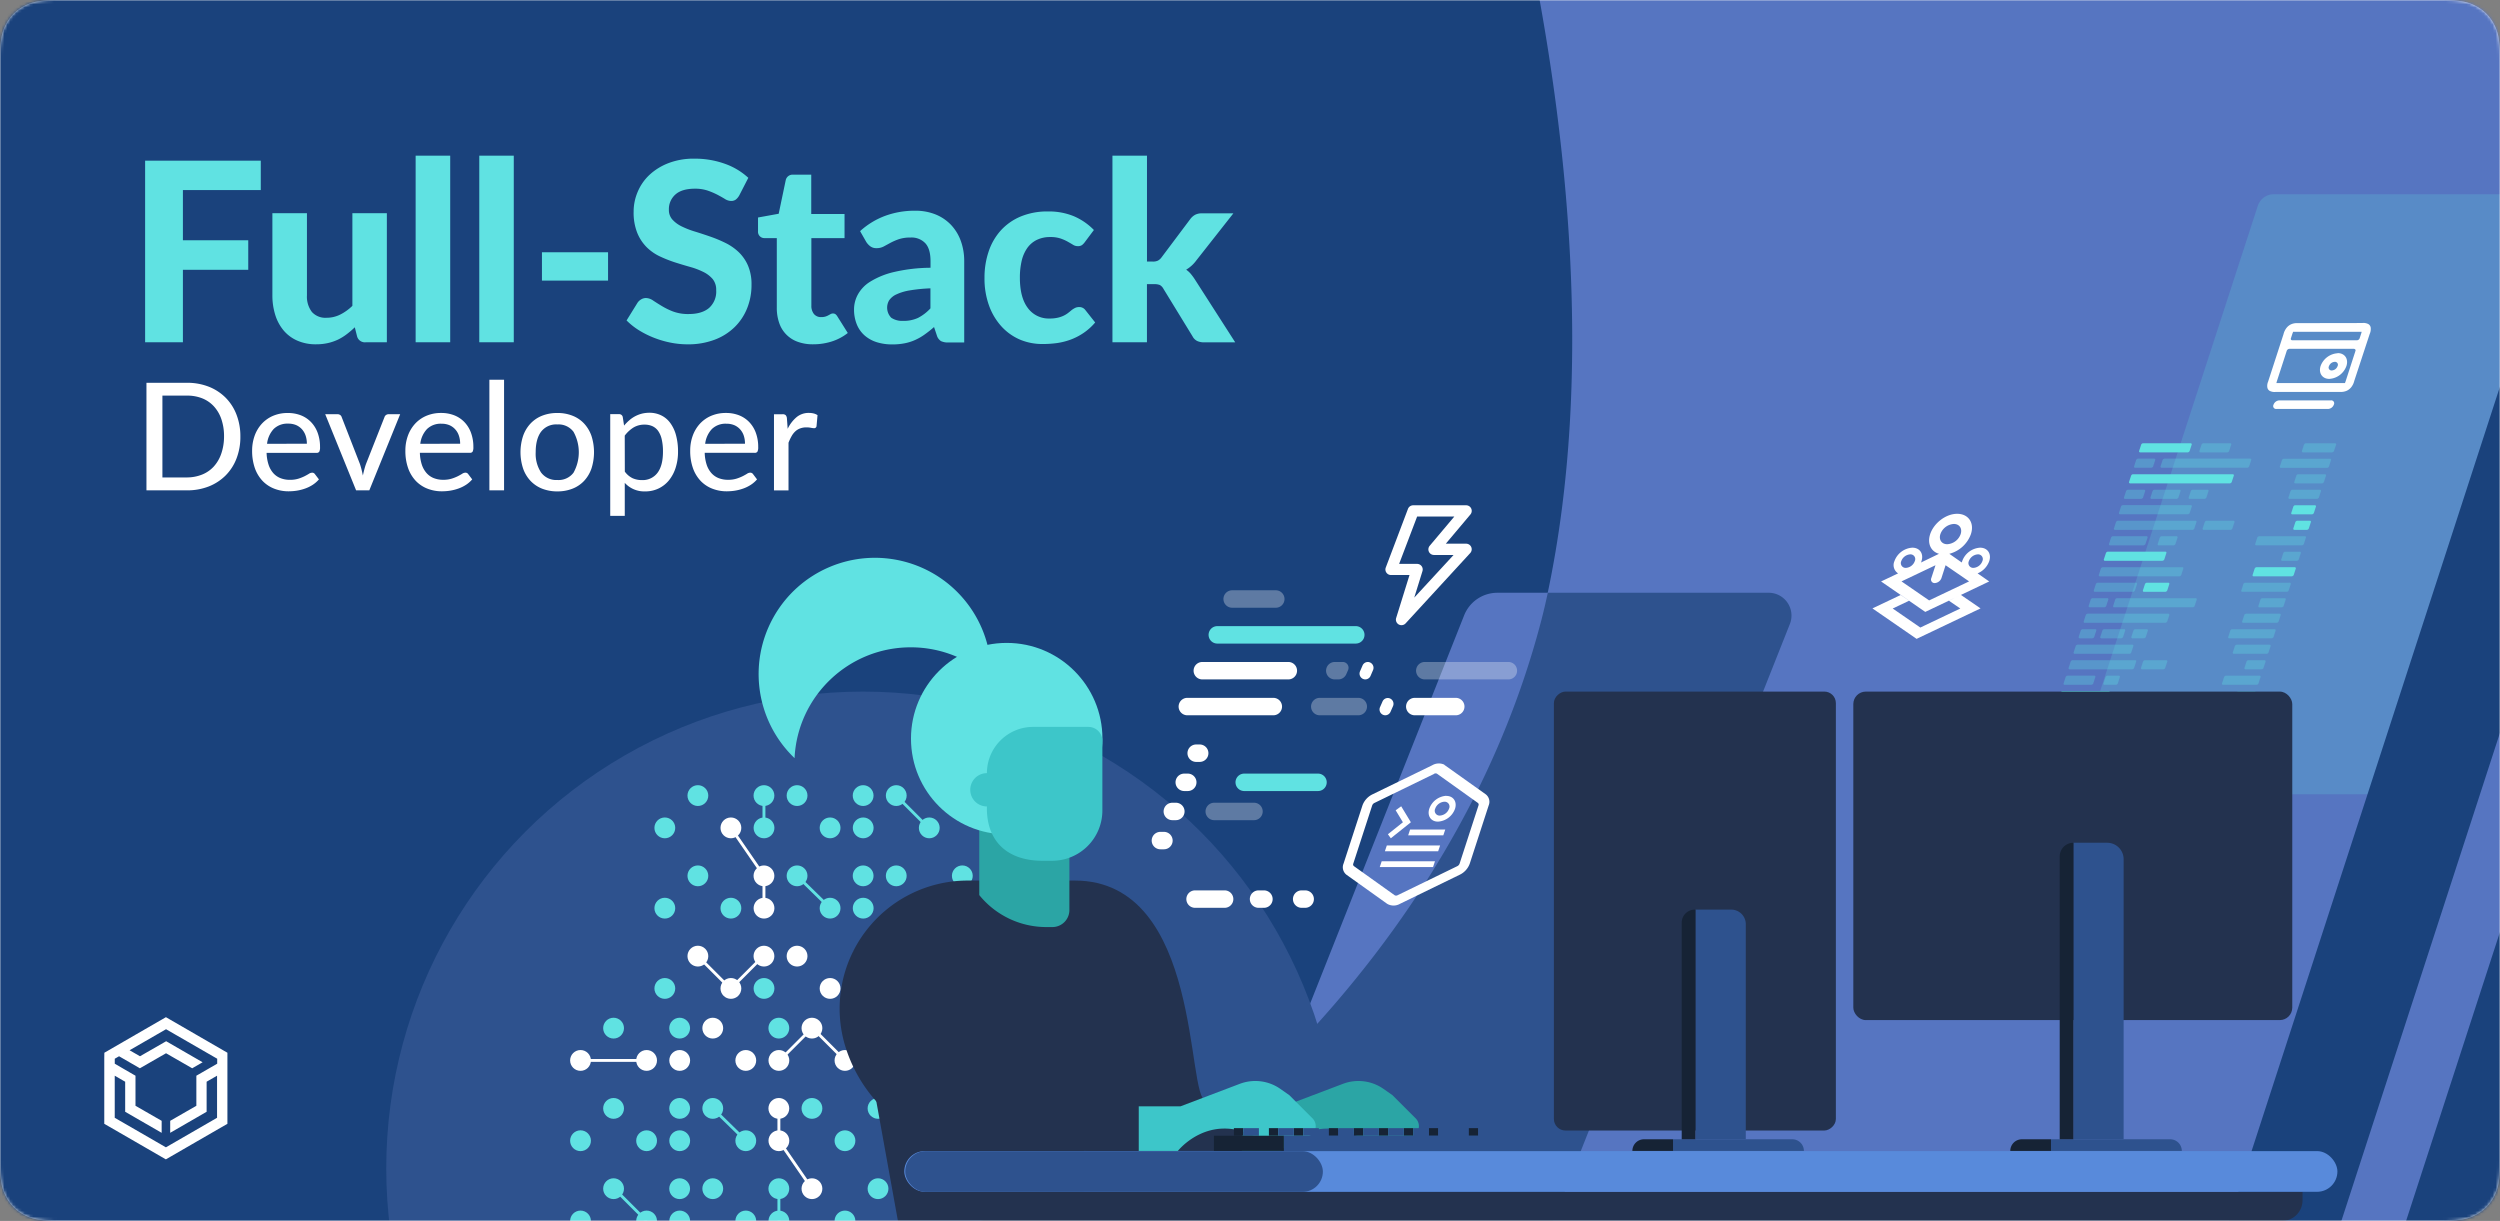 <svg width="860" height="420" viewBox="0 0 860 420" xmlns="http://www.w3.org/2000/svg" xmlns:xlink="http://www.w3.org/1999/xlink"><rect x="0" y="0" width="860" height="420" fill="#808080" stroke="none"/><defs><path d="M20.511 0H839.49c7.132 0 9.718.743 12.326 2.137a14.538 14.538 0 016.048 6.048C859.257 10.793 860 13.38 860 20.511V399.49c0 7.132-.743 9.718-2.137 12.326a14.538 14.538 0 01-6.048 6.048c-2.608 1.394-5.194 2.137-12.326 2.137H20.51c-7.132 0-9.718-.743-12.326-2.137a14.538 14.538 0 01-6.048-6.048C.743 409.207 0 406.62 0 399.489V20.51c0-7.132.743-9.718 2.137-12.326a14.538 14.538 0 016.048-6.048C10.793.743 13.38 0 20.511 0z" id="a"/></defs><g fill="none" fill-rule="evenodd"><mask id="b" fill="#fff"><use xlink:href="#a"/></mask><use fill="#F3F6F9" xlink:href="#a"/><g mask="url(#b)"><path fill="#5675C1" fill-rule="nonzero" d="M0 0h860v420H0z"/><g transform="translate(-40 -130)"><path d="M858.29 403.22h-99.42a5.77 5.77 0 01-5.49-7.56l63.3-194.84a5.78 5.78 0 015.5-4h99.47a5.78 5.78 0 015.49 7.56l-63.36 194.85a5.77 5.77 0 01-5.49 3.99z" fill="#60E2E2" fill-rule="nonzero" opacity=".2"/><path d="M555.13 333.91h17.29c31.88-150.9-37-333.67-37-333.67H.31v609.22c99.56 78.38 346.56 25.11 483.74-117.5l59.63-150.32a12.31 12.31 0 0111.45-7.73z" fill="#1A427C" fill-rule="nonzero"/><path d="M648.44 333.91h-76c-.67 3.16-1.4 6.3-2.21 9.42-14.73 56.58-45.67 106.5-86.18 148.63l-24.2 61h113.23l82.66-208.36a7.85 7.85 0 00-7.3-10.69z" fill="#2E528E" fill-rule="nonzero"/><circle fill="#2E528E" fill-rule="nonzero" cx="336.87" cy="531.91" r="164"/><path d="M506.39 351.39h-47.63a3 3 0 01-2.76-4.19 3 3 0 012.76-1.81h47.63a3 3 0 012.76 4.18 3 3 0 01-2.76 1.82z" fill="#60E2E2" fill-rule="nonzero"/><path d="M483.18 363.72H453.6a3 3 0 01-2.76-4.18 3 3 0 012.76-1.82h29.58a3 3 0 012.76 4.19 3 3 0 01-2.76 1.81z" fill="#FFF" fill-rule="nonzero"/><path d="M500.38 363.72h-1.21a3 3 0 01-2.76-4.18 3 3 0 012.76-1.82h2.76a2 2 0 011.82 2.76l-.62 1.43a3 3 0 01-2.75 1.81z" fill="#FFF" fill-rule="nonzero" opacity=".3"/><path d="M452.69 392.1h-1.21a3 3 0 01-2.75-4.18 3 3 0 012.75-1.82h1.21a3 3 0 012.76 4.19 3 3 0 01-2.76 1.81zM448.59 402.12h-1.21a3 3 0 01-2.75-4.19 3 3 0 012.75-1.81h1.21a3 3 0 012.76 4.18 3 3 0 01-2.76 1.82zM444.49 412.14h-1.21a3 3 0 01-2.75-4.19 3 3 0 012.75-1.81h1.21a3 3 0 012.76 4.18 3 3 0 01-2.76 1.82z" fill="#FFF" fill-rule="nonzero"/><path d="M493.4 402.12h-25.38a3 3 0 01-2.76-4.19 3 3 0 012.76-1.81h25.38a3 3 0 012.75 4.18 3 3 0 01-2.75 1.82z" fill="#60E2E2" fill-rule="nonzero"/><path d="M471.38 412.14H457.7a3 3 0 01-2.75-4.19 3 3 0 012.75-1.81h13.68a3 3 0 012.75 4.18 3 3 0 01-2.75 1.82z" fill="#FFF" fill-rule="nonzero" opacity=".3"/><path d="M440.39 422.16h-1.21a3 3 0 01-2.75-4.19 3 3 0 012.75-1.81h1.21a3 3 0 012.76 4.18 3 3 0 01-2.76 1.82zM461.27 442.29h-10.16a3 3 0 01-2.76-4.19 3 3 0 012.76-1.81h10.16a3 3 0 012.76 4.18 3 3 0 01-2.76 1.82zM474.8 442.29h-1.85a3 3 0 01-2.76-4.19 3 3 0 012.76-1.81h1.85a3 3 0 012.75 4.18 3 3 0 01-2.75 1.82zM488.98 442.29h-1.2a3 3 0 01-2.76-4.19 3 3 0 012.76-1.81h1.2a3 3 0 012.76 4.18 3 3 0 01-2.76 1.82zM509.65 363.72a2 2 0 01-1.82-2.75l.89-2.05a2 2 0 011.81-1.2 2 2 0 011.81 2.76l-.88 2.05a2 2 0 01-1.81 1.19z" fill="#FFF" fill-rule="nonzero"/><path d="M558.87 363.72h-28.75a3 3 0 01-2.75-4.18 3 3 0 012.75-1.82h28.75a3 3 0 012.76 4.19 3 3 0 01-2.76 1.81z" fill="#FFF" fill-rule="nonzero" opacity=".3"/><path d="M478.02 376.06h-29.58a3 3 0 01-2.75-4.19 3 3 0 012.75-1.81h29.58a3 3 0 012.76 4.18 3 3 0 01-2.76 1.82z" fill="#FFF" fill-rule="nonzero"/><path d="M507.25 376.06h-13.24a3 3 0 01-2.76-4.19 3 3 0 012.76-1.81h13.24a3 3 0 012.76 4.18 3 3 0 01-2.76 1.82z" fill="#FFF" fill-rule="nonzero" opacity=".3"/><path d="M516.53 376.06a2 2 0 01-1.82-2.76l.88-2a2 2 0 011.82-1.19 2 2 0 011.81 2.75l-.88 2a2 2 0 01-1.81 1.2zM540.79 376.06h-14.11a3 3 0 01-2.75-4.19 3 3 0 012.75-1.81h14.11a3 3 0 012.75 4.18 3 3 0 01-2.75 1.82z" fill="#FFF" fill-rule="nonzero"/><path d="M478.87 339.06h-15a3 3 0 01-2.76-4.19 3 3 0 012.76-1.81h15a3 3 0 012.76 4.18 3 3 0 01-2.76 1.82z" fill="#FFF" fill-rule="nonzero" opacity=".3"/><path d="M536.87 405.79a3.59 3.59 0 00-3.16 2.39 1.67 1.67 0 001.61 2.38 3.59 3.59 0 003.15-2.38 1.67 1.67 0 00-1.6-2.39zm.66-2c2.44 0 3.77 2 3 4.43a6.66 6.66 0 01-5.86 4.42c-2.44 0-3.77-2-3-4.42a6.66 6.66 0 015.88-4.47l-.02.04zm-.36 11.57l-.67 2h-12.09l.66-2h12.1zm-15.16-8l3.33 5.5-6.9 5.51-1-1.39 5.16-4.12-2.49-4.12 1.9-1.38zm13.39 13.47l-.67 2H516.4l.67-2h18.33zm-1.77 5.45l-.67 2h-18.33l.67-2h18.33zm-.26-30.08l-20.54 10a1.56 1.56 0 00-.8.88l-6.5 20a.74.74 0 00.23.88l14 10a1 1 0 001 0l20.55-10a1.54 1.54 0 00.79-.88l6.5-20a.74.74 0 00-.22-.88l-14-10-.11-.07a1.1 1.1 0 00-.88.01l-.02.06zm3.47-3.09l.21.14 14.05 10a3.25 3.25 0 011 3.83l-6.5 20a6.79 6.79 0 01-3.45 3.83l-20.55 10a4.39 4.39 0 01-4.42 0l-14-10a3.27 3.27 0 01-1-3.83l6.5-20a6.81 6.81 0 013.46-3.83l20.54-10a4.53 4.53 0 014.19-.2l-.03.06z" fill="#FFF"/><path d="M801.27 641.11h-9.58c-8 0-12.44-6.52-9.83-14.56l170.32-524.18c2.62-8 11.25-14.56 19.29-14.56h9.58c8 0 12.44 6.52 9.82 14.56L820.56 626.55c-2.62 8.04-11.25 14.56-19.29 14.56zM862.23 641.11h-9.58c-8 0-12.44-6.52-9.83-14.56l170.32-524.18c2.61-8 11.25-14.56 19.29-14.56h9.58c8 0 12.44 6.52 9.82 14.56L881.51 626.55c-2.64 8.04-11.24 14.56-19.28 14.56z" fill="#1A427C" fill-rule="nonzero"/><path d="M780 290.91h-5.51a.37.37 0 01-.35-.53l.68-2.09a.77.77 0 01.69-.52h5.51a.37.37 0 01.36.52l-.68 2.09a.81.81 0 01-.7.53zM813.04 290.91H783.6a.38.38 0 01-.36-.53l.69-2.09a.77.77 0 01.69-.52h29.44a.36.36 0 01.35.52l-.68 2.09a.78.78 0 01-.69.53zM776.54 301.61h-5.52a.37.37 0 01-.35-.53l.68-2.09a.8.8 0 01.69-.52h5.52a.36.36 0 01.35.52l-.68 2.09a.78.78 0 01-.69.53zM788.72 301.61h-8.59a.37.37 0 01-.35-.53l.68-2.09a.78.78 0 01.69-.52h8.59a.36.36 0 01.35.52l-.68 2.09a.81.81 0 01-.69.53zM798.34 301.61h-5.06a.37.37 0 01-.35-.53l.68-2.09a.77.77 0 01.69-.52h5.06a.36.36 0 01.35.52l-.68 2.09a.78.78 0 01-.69.53z" fill-opacity=".3" fill="#60E2E2"/><path d="M807.05 296.28h-34.29a.38.38 0 01-.36-.53l.69-2.09a.77.77 0 01.69-.52h34.29a.36.36 0 01.35.52l-.68 2.09a.78.78 0 01-.69.53z" fill="#60E2E2"/><path d="M792.6 306.91h-23.31a.37.37 0 01-.35-.53l.68-2.09a.77.77 0 01.69-.52h23.31a.36.36 0 01.35.52l-.68 2.09a.78.78 0 01-.69.53z" fill-opacity=".3" fill="#60E2E2"/><path d="M792.56 285.62h-16.34a.37.37 0 01-.35-.53l.68-2.09a.77.77 0 01.69-.52h16.34a.37.37 0 01.35.52l-.68 2.09a.81.81 0 01-.69.53z" fill="#60E2E2"/><path d="M806.16 285.62h-9.19a.38.38 0 01-.36-.53l.69-2.09a.77.77 0 01.69-.52h9.19a.36.36 0 01.35.52l-.68 2.09a.78.78 0 01-.69.53z" fill-opacity=".3" fill="#60E2E2"/><path d="M783.8 322.91h-19.7a.37.37 0 01-.36-.52l.69-2.1a.77.77 0 01.69-.52h19.75a.36.36 0 01.35.52l-.68 2.1a.79.79 0 01-.74.52z" fill="#60E2E2"/><path d="M789.68 328.26h-27.32a.37.37 0 01-.35-.52l.68-2.1a.8.8 0 01.7-.52h27.31a.36.36 0 01.35.52l-.68 2.1a.79.79 0 01-.69.52zM777.33 317.6h-11.46a.37.37 0 01-.35-.53l.68-2.09a.77.77 0 01.69-.52h11.5a.36.36 0 01.35.52l-.68 2.09a.78.78 0 01-.73.53zM787.68 317.6h-5.06a.37.37 0 01-.35-.53l.68-2.09a.8.8 0 01.69-.52h5.06a.36.36 0 01.35.52l-.68 2.09a.78.78 0 01-.69.53zM794.19 312.27h-26.63a.37.37 0 01-.35-.53l.68-2.09a.77.77 0 01.69-.52h26.63a.36.36 0 01.35.52l-.68 2.09a.78.78 0 01-.69.53zM807.27 312.27h-9.19a.37.37 0 01-.35-.53l.68-2.09a.77.77 0 01.69-.52h9.19a.37.37 0 01.36.52l-.69 2.09a.78.78 0 01-.69.53zM763.87 338.91h-5a.37.37 0 01-.35-.52l.68-2.1a.77.77 0 01.69-.52h5a.36.36 0 01.35.52l-.68 2.1a.79.79 0 01-.69.52zM794.34 338.91h-27.05a.37.37 0 01-.35-.52l.68-2.1a.8.8 0 01.69-.52h27a.36.36 0 01.35.52l-.68 2.1a.79.79 0 01-.64.52zM759.73 349.58h-4.29a.37.37 0 01-.36-.52l.69-2.1a.77.77 0 01.69-.52h4.29a.37.37 0 01.36.52l-.68 2.1a.81.81 0 01-.7.52zM769.65 349.58h-6.78a.37.37 0 01-.35-.52l.68-2.1a.78.78 0 01.69-.52h6.8a.36.36 0 01.35.52l-.68 2.1a.79.79 0 01-.71.52zM777.48 349.58h-3.92a.37.37 0 01-.36-.52l.69-2.1a.77.77 0 01.69-.52h3.92a.37.37 0 01.36.52l-.69 2.1a.79.79 0 01-.69.52zM784.87 344.25h-27.7a.36.36 0 01-.35-.52l.68-2.1a.77.77 0 01.69-.52h27.68a.37.37 0 01.36.52l-.68 2.1a.81.81 0 01-.68.52zM772.49 354.91h-18.78a.37.37 0 01-.36-.52l.68-2.1a.8.8 0 01.7-.52h18.78a.36.36 0 01.35.52l-.68 2.1a.77.77 0 01-.69.52zM773.74 333.59h-13.11a.37.37 0 01-.35-.52l.68-2.1a.78.78 0 01.69-.52h13.11a.36.36 0 01.35.52l-.68 2.1a.79.79 0 01-.69.52z" fill-opacity=".3" fill="#60E2E2"/><path d="M784.81 333.59h-7.29a.37.37 0 01-.35-.52l.68-2.1a.8.8 0 01.69-.52h7.33a.37.37 0 01.36.52l-.68 2.1a.81.81 0 01-.74.52zM764.36 370.91h-15.85a.36.36 0 01-.35-.52l.68-2.1a.77.77 0 01.69-.52h15.85a.36.36 0 01.35.52l-.68 2.1a.78.78 0 01-.69.52z" fill="#60E2E2"/><path d="M768.87 376.23h-22a.36.36 0 01-.35-.52l.68-2.1a.77.77 0 01.69-.52h22a.37.37 0 01.36.52l-.68 2.1a.8.8 0 01-.7.52zM759.41 365.57h-9.17a.36.36 0 01-.35-.52l.68-2.1a.77.77 0 01.69-.52h9.17a.36.36 0 01.35.52l-.68 2.1a.77.77 0 01-.69.52zM767.87 365.57h-3.92a.37.37 0 01-.36-.52l.68-2.1a.8.8 0 01.7-.52h3.9a.36.36 0 01.35.52l-.68 2.1a.77.77 0 01-.67.52zM773.46 360.24h-21.49a.37.37 0 01-.35-.52l.68-2.1a.8.8 0 01.69-.52h21.49a.36.36 0 01.35.52l-.68 2.1a.77.77 0 01-.69.52zM784.11 360.24h-7.24a.36.36 0 01-.35-.52l.68-2.1a.77.77 0 01.69-.52h7.29a.36.36 0 01.35.52l-.68 2.1a.77.77 0 01-.74.52zM810.02 367.76h5.51a.36.36 0 01.35.52l-.68 2.1a.77.77 0 01-.69.52H809a.37.37 0 01-.36-.52l.68-2.1a.8.8 0 01.7-.52zM813.48 357.1h5.51a.37.37 0 01.36.52l-.68 2.1a.8.8 0 01-.7.52h-5.51a.36.36 0 01-.35-.52l.68-2.1a.77.77 0 01.69-.52zM805.76 362.43h11.5a.37.37 0 01.36.52l-.69 2.1a.77.77 0 01-.69.52h-11.5a.36.36 0 01-.35-.52l.68-2.1a.78.78 0 01.69-.52zM809.47 351.77h11.26a.36.36 0 01.35.52l-.68 2.1a.78.78 0 01-.69.52h-11.26a.36.36 0 01-.35-.52l.68-2.1a.77.77 0 01.69-.52z" fill-opacity=".3" fill="#60E2E2"/><path d="M806.15 373.09h7.65a.36.36 0 01.35.52l-.68 2.1a.77.77 0 01-.69.52h-7.65a.36.36 0 01-.35-.52l.68-2.1a.78.78 0 01.69-.52z" fill="#60E2E2"/><path d="M818.27 335.78h7.65a.36.36 0 01.35.52l-.68 2.1a.79.79 0 01-.69.52h-7.65a.36.36 0 01-.35-.52l.68-2.1a.77.77 0 01.69-.52zM812.39 330.45h15.26a.37.37 0 01.36.52l-.68 2.1a.81.81 0 01-.7.52h-15.26a.36.36 0 01-.35-.52l.68-2.1a.77.77 0 01.69-.52zM812.69 341.11h11.5a.36.36 0 01.35.52l-.68 2.1a.79.79 0 01-.69.52h-11.5a.36.36 0 01-.35-.52l.68-2.1a.77.77 0 01.69-.52zM807.87 346.44h14.58a.36.36 0 01.35.52l-.68 2.1a.79.79 0 01-.69.52h-14.56a.36.36 0 01-.35-.52l.68-2.1a.77.77 0 01.67-.52zM826.12 319.79h5a.36.36 0 01.35.52l-.68 2.1a.79.79 0 01-.69.52h-5a.36.36 0 01-.35-.52l.68-2.1a.77.77 0 01.69-.52z" fill-opacity=".3" fill="#60E2E2"/><path d="M830.29 309.13h4.29a.36.36 0 01.35.52l-.68 2.09a.78.78 0 01-.69.53h-4.29a.38.38 0 01-.36-.53l.68-2.09a.8.8 0 01.7-.52z" fill="#60E2E2"/><path d="M817.17 314.46h15.7a.36.36 0 01.35.52l-.68 2.09a.78.78 0 01-.69.53h-15.7a.37.37 0 01-.35-.53l.68-2.09a.8.8 0 01.69-.52z" fill-opacity=".3" fill="#60E2E2"/><path d="M829.58 303.8h6.73a.37.37 0 01.36.52l-.68 2.09a.81.81 0 01-.7.53h-6.73a.37.37 0 01-.35-.53l.68-2.09a.77.77 0 01.69-.52zM816.28 325.12h13.11a.37.37 0 01.35.52l-.68 2.1a.81.81 0 01-.69.52h-13.11a.36.36 0 01-.35-.52l.68-2.1a.77.77 0 01.69-.52z" fill="#60E2E2"/><path d="M825.66 287.81h15.85a.36.36 0 01.35.52l-.68 2.09a.78.78 0 01-.69.53h-15.85a.37.37 0 01-.35-.53l.68-2.09a.77.77 0 01.69-.52zM833.25 282.48h10a.36.36 0 01.35.52l-.68 2.09a.78.78 0 01-.69.53h-10a.38.38 0 01-.36-.53l.68-2.09a.8.8 0 01.7-.52zM830.61 293.14h9.17a.36.36 0 01.35.52l-.68 2.09a.78.78 0 01-.69.53h-9.17a.37.37 0 01-.35-.53l.68-2.09a.77.77 0 01.69-.52zM828.61 298.47h9.44a.37.37 0 01.35.52l-.68 2.09a.81.81 0 01-.69.53h-9.44a.37.37 0 01-.35-.53l.68-2.09a.77.77 0 01.69-.52z" fill-opacity=".3" fill="#60E2E2"/><path d="M851.8 244.13h-23v.06c0 .13-.12.31-.2.55l-.52 1.62a.48.48 0 00.47.69h22.25a1 1 0 00.92-.69l.53-1.62c.07-.24.12-.42.15-.55v-.06h-.6zm-8.63 10.34a2.23 2.23 0 00-2 1.48 1 1 0 001 1.48 2.21 2.21 0 001.95-1.48 1 1 0 00-.95-1.48zm1-3c2.45 0 3.79 2 3 4.43a6.69 6.69 0 01-5.88 4.44c-2.44 0-3.78-2-3-4.44a6.68 6.68 0 015.84-4.38l.04-.05zm5.69-1.48h-22.29a1.06 1.06 0 00-.93.69l-3.4 10.49-.1.31c0 .1 0 .17-.06.24v.06h23.6v-.06c.06-.13.12-.31.21-.55l3.4-10.49a.48.48 0 00-.42-.64l-.01-.05zm2.75-8.87a3.63 3.63 0 012.15.39c.391.257.662.66.75 1.12a4.23 4.23 0 01-.34 2.28l-5.3 16.12a5.71 5.71 0 01-1.13 2.28 4.37 4.37 0 01-1.48 1.12 5.24 5.24 0 01-2.41.39h-21.98a3.63 3.63 0 01-2.15-.39 1.7 1.7 0 01-.75-1.12 3.59 3.59 0 01.25-2l5.31-16.36a5.69 5.69 0 011.14-2.28 4.27 4.27 0 011.48-1.12 4.81 4.81 0 012.11-.39l22.35-.04zm-10.77 26.61a1 1 0 011 1.47 2.22 2.22 0 01-2 1.48H823.1a1 1 0 01-1-1.48 2.24 2.24 0 012-1.47h17.74zM522.15 345.06a1.94 1.94 0 01-1-.25 1.92 1.92 0 01-.87-2.23l4.59-14.77h-6.37a1.92 1.92 0 01-1.58-.83 1.87 1.87 0 01-.21-1.76l7.63-20.16a1.93 1.93 0 011.8-1.24h18.23a1.92 1.92 0 011.46 3.15l-8.47 10.06h7a1.92 1.92 0 011.41 3.21l-22.25 24.21c-.355.38-.85.6-1.37.61zm-.85-21.08h6.2a1.92 1.92 0 011.83 2.48l-2.83 9.12 13.53-14.67h-6.76a1.92 1.92 0 01-1.46-3.15l8.47-10.06h-12.79l-6.19 16.28z" fill="#FFF" fill-rule="nonzero"/><path d="M712.12 310.24a5.24 5.24 0 00-4.62 3.48c-.63 1.93.43 3.49 2.35 3.49a5.23 5.23 0 004.62-3.49c.63-1.92-.43-3.48-2.35-3.48zm-15 10.46a3.51 3.51 0 00-3.08 2.32 1.64 1.64 0 001.57 2.33 3.48 3.48 0 003.08-2.33 1.63 1.63 0 00-1.6-2.32h.03zm23.25 0a3.51 3.51 0 00-3.08 2.32 1.64 1.64 0 001.57 2.33 3.49 3.49 0 003.08-2.33 1.63 1.63 0 00-1.6-2.32h.03zm-11.09 3.74l-1.41 4.39a2.62 2.62 0 01-2.31 1.75 1.23 1.23 0 01-1.18-1.75l1.43-4.39-11.69 5.56 9.5 6.54 13.75-6.54-8.09-5.56zm4-17.69c3.85 0 6 3.12 4.71 7a10.77 10.77 0 01-7.42 6.76l4.29 3c0-.15.08-.3.13-.46a7 7 0 016.16-4.65c2.57 0 4 2.08 3.14 4.65a7.16 7.16 0 01-4 4.19l4 2.78-22 10.48-15.2-10.48 5.86-2.78a3.36 3.36 0 01-1.27-4.19 7 7 0 016.16-4.65c2.57 0 4 2.08 3.14 4.65 0 .16-.11.31-.17.46l6.21-3c-2.64-.74-4-3.28-3.16-6.35l.12-.41c1.28-3.84 5.42-7 9.27-7h.03zm1.27 27.9l6.76 4.64-22 10.48-15.19-10.48 9.77-4.64 2.85 2-5.65 2.68 9.5 6.55 13.75-6.55-3.91-2.68 4.12-2z" fill="#FFF"/></g><g transform="translate(-105 -1)"><circle fill="#60E2E2" fill-rule="nonzero" cx="333.7" cy="341.02" r="3.58"/><circle fill="#FFF" fill-rule="nonzero" cx="345.07" cy="329.91" r="3.58"/><circle fill="#FFF" fill-rule="nonzero" cx="367.8" cy="329.91" r="3.58"/><circle fill="#FFF" fill-rule="nonzero" cx="356.43" cy="341.02" r="3.58"/><circle fill="#60E2E2" fill-rule="nonzero" cx="367.82" cy="341.02" r="3.58"/><circle fill="#FFF" fill-rule="nonzero" cx="379.19" cy="329.91" r="3.58"/><circle fill="#FFF" fill-rule="nonzero" cx="401.92" cy="329.91" r="3.58"/><circle fill="#FFF" fill-rule="nonzero" cx="390.55" cy="341.02" r="3.58"/><circle fill="#60E2E2" fill-rule="nonzero" cx="401.94" cy="341.02" r="3.58"/><circle fill="#FFF" fill-rule="nonzero" cx="413.31" cy="329.91" r="3.58"/><circle fill="#FFF" fill-rule="nonzero" cx="436.04" cy="329.91" r="3.58"/><circle fill="#60E2E2" fill-rule="nonzero" cx="424.67" cy="341.02" r="3.58"/><circle fill="#60E2E2" fill-rule="nonzero" cx="333.7" cy="313.41" r="3.58"/><circle fill="#60E2E2" fill-rule="nonzero" cx="345.07" cy="302.29" r="3.58"/><circle fill="#FFF" fill-rule="nonzero" cx="367.8" cy="302.29" r="3.58"/><circle fill="#60E2E2" fill-rule="nonzero" cx="356.43" cy="313.41" r="3.58"/><circle fill="#FFF" fill-rule="nonzero" cx="367.82" cy="313.41" r="3.58"/><circle fill="#60E2E2" fill-rule="nonzero" cx="379.19" cy="302.29" r="3.58"/><circle fill="#60E2E2" fill-rule="nonzero" cx="401.92" cy="302.29" r="3.58"/><circle fill="#60E2E2" fill-rule="nonzero" cx="390.55" cy="313.41" r="3.58"/><circle fill="#60E2E2" fill-rule="nonzero" cx="401.94" cy="313.41" r="3.58"/><circle fill="#60E2E2" fill-rule="nonzero" cx="413.31" cy="302.29" r="3.58"/><circle fill="#60E2E2" fill-rule="nonzero" cx="436.04" cy="302.29" r="3.58"/><circle fill="#60E2E2" fill-rule="nonzero" cx="424.67" cy="313.41" r="3.58"/><circle fill="#60E2E2" fill-rule="nonzero" cx="333.7" cy="285.79" r="3.58"/><circle fill="#60E2E2" fill-rule="nonzero" cx="345.07" cy="274.68" r="3.58"/><circle fill="#60E2E2" fill-rule="nonzero" cx="367.8" cy="274.68" r="3.58"/><circle fill="#FFF" fill-rule="nonzero" cx="356.43" cy="285.79" r="3.58"/><circle fill="#60E2E2" fill-rule="nonzero" cx="367.82" cy="285.79" r="3.58"/><circle fill="#60E2E2" fill-rule="nonzero" cx="379.19" cy="274.68" r="3.58"/><circle fill="#60E2E2" fill-rule="nonzero" cx="401.92" cy="274.68" r="3.58"/><circle fill="#60E2E2" fill-rule="nonzero" cx="390.55" cy="285.79" r="3.58"/><circle fill="#60E2E2" fill-rule="nonzero" cx="401.94" cy="285.79" r="3.58"/><circle fill="#60E2E2" fill-rule="nonzero" cx="413.31" cy="274.68" r="3.58"/><circle fill="#60E2E2" fill-rule="nonzero" cx="436.04" cy="274.68" r="3.58"/><circle fill="#60E2E2" fill-rule="nonzero" cx="424.67" cy="285.79" r="3.58"/><path fill="#FFF" fill-rule="nonzero" d="M368.3 313.41h-1v-10.96l-11.28-16.37.82-.57 11.46 16.63z"/><path fill="#60E2E2" fill-rule="nonzero" d="M378.834 302.641l.7-.715 11.367 11.117-.699.715zM412.953 275.031l.707-.707 11.243 11.243-.707.707z"/><path fill="#FFF" fill-rule="nonzero" d="M413.31 329.41h22.73v1h-22.73zM356.31 341.86l-11.6-11.6.71-.71 10.89 10.89 11.31-11.31.7.71z"/><path fill="#60E2E2" fill-rule="nonzero" d="M367.3 274.68h1v11.12h-1z"/><circle fill="#60E2E2" fill-rule="nonzero" cx="407.04" cy="354.68" r="3.58"/><circle fill="#FFF" fill-rule="nonzero" cx="395.67" cy="365.79" r="3.58"/><circle fill="#FFF" fill-rule="nonzero" cx="372.94" cy="365.79" r="3.58"/><circle fill="#FFF" fill-rule="nonzero" cx="384.31" cy="354.68" r="3.58"/><circle fill="#60E2E2" fill-rule="nonzero" cx="372.92" cy="354.68" r="3.58"/><circle fill="#FFF" fill-rule="nonzero" cx="361.55" cy="365.79" r="3.58"/><circle fill="#FFF" fill-rule="nonzero" cx="338.82" cy="365.79" r="3.58"/><circle fill="#FFF" fill-rule="nonzero" cx="350.19" cy="354.68" r="3.58"/><circle fill="#60E2E2" fill-rule="nonzero" cx="338.8" cy="354.68" r="3.58"/><circle fill="#FFF" fill-rule="nonzero" cx="327.43" cy="365.79" r="3.58"/><circle fill="#FFF" fill-rule="nonzero" cx="304.7" cy="365.79" r="3.58"/><circle fill="#60E2E2" fill-rule="nonzero" cx="316.07" cy="354.68" r="3.58"/><circle fill="#60E2E2" fill-rule="nonzero" cx="407.04" cy="382.29" r="3.58"/><circle fill="#60E2E2" fill-rule="nonzero" cx="395.67" cy="393.41" r="3.58"/><circle fill="#FFF" fill-rule="nonzero" cx="372.94" cy="393.41" r="3.58"/><circle fill="#60E2E2" fill-rule="nonzero" cx="384.31" cy="382.29" r="3.58"/><circle fill="#FFF" fill-rule="nonzero" cx="372.92" cy="382.29" r="3.58"/><circle fill="#60E2E2" fill-rule="nonzero" cx="361.55" cy="393.41" r="3.58"/><circle fill="#60E2E2" fill-rule="nonzero" cx="338.82" cy="393.41" r="3.58"/><circle fill="#60E2E2" fill-rule="nonzero" cx="350.19" cy="382.29" r="3.58"/><circle fill="#60E2E2" fill-rule="nonzero" cx="338.8" cy="382.29" r="3.58"/><circle fill="#60E2E2" fill-rule="nonzero" cx="327.43" cy="393.41" r="3.58"/><circle fill="#60E2E2" fill-rule="nonzero" cx="304.7" cy="393.41" r="3.58"/><circle fill="#60E2E2" fill-rule="nonzero" cx="316.07" cy="382.29" r="3.58"/><circle fill="#60E2E2" fill-rule="nonzero" cx="407.04" cy="409.91" r="3.58"/><circle fill="#60E2E2" fill-rule="nonzero" cx="395.67" cy="421.02" r="3.58"/><circle fill="#60E2E2" fill-rule="nonzero" cx="372.94" cy="421.02" r="3.58"/><circle fill="#FFF" fill-rule="nonzero" cx="384.31" cy="409.91" r="3.58"/><circle fill="#60E2E2" fill-rule="nonzero" cx="372.92" cy="409.91" r="3.58"/><circle fill="#60E2E2" fill-rule="nonzero" cx="361.55" cy="421.02" r="3.58"/><circle fill="#60E2E2" fill-rule="nonzero" cx="338.82" cy="421.02" r="3.58"/><circle fill="#60E2E2" fill-rule="nonzero" cx="350.19" cy="409.91" r="3.58"/><circle fill="#60E2E2" fill-rule="nonzero" cx="338.8" cy="409.91" r="3.58"/><circle fill="#60E2E2" fill-rule="nonzero" cx="327.43" cy="421.02" r="3.58"/><circle fill="#60E2E2" fill-rule="nonzero" cx="304.7" cy="421.02" r="3.58"/><circle fill="#60E2E2" fill-rule="nonzero" cx="316.07" cy="409.91" r="3.58"/><path fill="#FFF" fill-rule="nonzero" d="M372.44 382.29h1v10.96l11.28 16.37-.83.57-11.45-16.63z"/><path fill="#60E2E2" fill-rule="nonzero" d="M349.835 382.638l.7-.715 11.367 11.117-.699.715zM315.829 410.135l.707-.707 11.243 11.243-.707.707z"/><path fill="#FFF" fill-rule="nonzero" d="M304.7 365.29h22.73v1H304.7zM384.43 353.84l11.6 11.6-.71.71-10.89-10.89-11.31 11.31-.7-.71z"/><path fill="#60E2E2" fill-rule="nonzero" d="M372.44 409.91h1v11.12h-1z"/><path fill="#23324F" fill-rule="nonzero" d="M477.87 420.91h-64l-15-83h79z"/><path d="M571.51 392.12h1c-16.3-8.63-26.84 4.79-26.84 4.79H532.2v-15.34h14.38l20.36-7.72a15.06 15.06 0 0114 1.74l3.06 2.14 8 8a3.72 3.72 0 01-2.63 6.36l-17.86.03z" fill="#2BA5A5" fill-rule="nonzero"/><path d="M474.68 303.91h-20.9c7 20.57 4.28 93 26.14 93h52.28v-15.34l-12.33-1.85c-7-.81-1-75.81-45.19-75.81z" fill="#23324F" fill-rule="nonzero"/><path d="M470.87 344.18v-40.27H437.7a44.07 44.07 0 00-42 56.76c6.477 21.511 26.285 36.236 48.75 36.24h52.28v-15.34l-12.34-1.85a99 99 0 01-46.65-20.2l44.61 12.46-11.48-27.8z" fill="#23324F" fill-rule="nonzero"/><path d="M536.04 392.12h1c-16.3-8.63-26.85 4.79-26.85 4.79h-13.46v-15.34h14.38l20.35-7.72a15.05 15.05 0 0114 1.74l3.06 2.14 8 8a3.73 3.73 0 01-2.63 6.36l-17.85.03z" fill="#3DC6C9" fill-rule="nonzero"/><path fill="#162335" fill-rule="nonzero" d="M610.28 389.08h3.22v2.61h-3.22z"/><path fill="#2E528E" fill-rule="nonzero" d="M613.51 389.08h5.37v2.61h-5.37z"/><path fill="#162335" fill-rule="nonzero" d="M596.53 389.08h3.22v2.61h-3.22z"/><path fill="#2E528E" fill-rule="nonzero" d="M599.75 389.08h5.37v2.61h-5.37z"/><path fill="#162335" fill-rule="nonzero" d="M587.93 389.08h3.22v2.61h-3.22z"/><path fill="#2E528E" fill-rule="nonzero" d="M591.15 389.08h5.37v2.61h-5.37z"/><path fill="#162335" fill-rule="nonzero" d="M579.33 389.08h3.22v2.61h-3.22z"/><path fill="#2E528E" fill-rule="nonzero" d="M582.55 389.08h5.37v2.61h-5.37z"/><path fill="#162335" fill-rule="nonzero" d="M570.73 389.08h3.22v2.61h-3.22z"/><path fill="#2E528E" fill-rule="nonzero" d="M573.96 389.08h5.37v2.61h-5.37z"/><path fill="#162335" fill-rule="nonzero" d="M562.13 389.08h3.22v2.61h-3.22z"/><path fill="#2E528E" fill-rule="nonzero" d="M565.36 389.08h5.37v2.61h-5.37z"/><path fill="#162335" fill-rule="nonzero" d="M550.1 389.08h3.22v2.61h-3.22z"/><path fill="#2E528E" fill-rule="nonzero" d="M553.32 389.08h5.37v2.61h-5.37z"/><path fill="#162335" fill-rule="nonzero" d="M541.5 389.08h3.22v2.61h-3.22z"/><path fill="#2E528E" fill-rule="nonzero" d="M544.72 389.08h5.37v2.61h-5.37z"/><path fill="#162335" fill-rule="nonzero" d="M529.46 389.08h3.22v2.61h-3.22z"/><path fill="#2E528E" fill-rule="nonzero" d="M532.69 389.08h5.37v2.61h-5.37zM546.66 391.69h77.38v5.22h-77.38z"/><path fill="#162335" fill-rule="nonzero" d="M522.58 391.69h24.07v5.22h-24.07z"/><rect fill="#23324F" fill-rule="nonzero" x="742.54" y="238.91" width="151" height="113" rx="4.29"/><path d="M810.54 392.91h41a4 4 0 014 4h-45v-4z" fill="#2E528E" fill-rule="nonzero"/><path d="M800.54 392.91h10v4h-14a4 4 0 014-4z" fill="#162335" fill-rule="nonzero"/><path d="M818.25 290.91h11.62a5.66 5.66 0 015.66 5.66v96.34h-17.28v-102z" fill="#2E528E" fill-rule="nonzero"/><path d="M818.25 290.91v102h-4.71v-97.29a4.71 4.71 0 014.71-4.71z" fill="#162335" fill-rule="nonzero"/><rect fill="#23324F" fill-rule="nonzero" transform="rotate(-90 688.04 314.4)" x="612.54" y="265.9" width="151" height="97" rx="3.98"/><path d="M680.54 392.91h41a4 4 0 014 4h-45v-4z" fill="#2E528E" fill-rule="nonzero"/><path d="M670.54 392.91h10v4h-14a4 4 0 014-4z" fill="#162335" fill-rule="nonzero"/><path d="M688.25 313.91h12.3a5 5 0 015 5v74h-17.3v-79z" fill="#2E528E" fill-rule="nonzero"/><path d="M688 313.91h.22v79h-4.71V318.4a4.49 4.49 0 014.49-4.49z" fill="#162335" fill-rule="nonzero"/><path d="M467.02 319.91h-2.08a29.68 29.68 0 01-23.07-11v-35h31v40.15a5.85 5.85 0 01-5.85 5.85z" fill="#2BA5A5" fill-rule="nonzero"/><circle fill="#60E2E2" fill-rule="nonzero" cx="451.31" cy="255.09" r="32.93"/><path d="M418.33 223.68a39.85 39.85 0 0127.64 11.1v-1.87c.011-18.219-12.29-34.144-29.922-38.734-17.631-4.59-36.137 3.314-45.012 19.225-8.874 15.912-5.876 35.81 7.294 48.399 1.005-21.354 18.622-38.144 40-38.12z" fill="#60E2E2" fill-rule="nonzero"/><path d="M479.41 251.05h-19c-8.785.006-15.904 7.125-15.91 15.91a5.73 5.73 0 100 11.46c-.27 11.35 6.35 18.49 18.69 18.69h3.72a17.31 17.31 0 0017.31-17.32v-23.88a4.83 4.83 0 00-4.81-4.86z" fill="#3DC6C9" fill-rule="nonzero"/><path d="M160.61 390.69v-4.13l-9-5.17v-10.35l-.74-.42-2.84-1.64-3.55-2.07v-1.71l1.48-.85 3.58 2.07 2.84 1.64.74.43 9-5.17 9 5.17.74-.43 2.84-1.64-12.54-7.24-9 5.17-3.58-2.06-3.58 2.06 16.12-9.3 16.12 9.3 1.48.85v1.71l-3.59 2.07-2.84 1.64-.74.42v10.35l-9 5.17v4.13l12.53-7.24v-10.34l3.59-2.07v14.48l-16.12 9.31-1.48.85-1.47-.85-16.13-9.31v-14.48l2.85 1.65.74.42v10.34l12.54 7.24h.01zm-19.74-25.85v22.75l10.59 6.11 9.12 5.27 1.47.85 1.48-.85 9.11-5.27 10.59-6.11v-24.45l-1.48-.85-9.11-5.27-10.56-6.11-10.59 6.11-9.11 5.27-1.48.85-.03 1.7z" fill="#FFF"/></g><g transform="translate(311 395)" fill-rule="nonzero"><path d="M21.07 15h460v2.92A7.08 7.08 0 01474 25H28.15a7.08 7.08 0 01-7.08-7.08V15z" fill="#23324F"/><rect fill="#588ADB" x=".07" y=".98" width="493" height="14" rx="7"/><rect fill="#2E528E" x=".4" y="1.01" width="143.67" height="14" rx="7"/></g><g fill-rule="nonzero"><path d="M321.87 73.78a15.23 15.23 0 015.3 3.6 15.91 15.91 0 013.36 5.53 20.36 20.36 0 011.16 7v27.9h-5.43a5.48 5.48 0 01-2.56-.47 3.51 3.51 0 01-1.44-2l-.95-2.84c-1.12 1-2.2 1.83-3.25 2.58a18.67 18.67 0 01-3.25 1.87 16.1 16.1 0 01-3.6 1.14 21.52 21.52 0 01-4.28.39c-1.81.02-3.61-.24-5.34-.77a11.63 11.63 0 01-4.16-2.31 10.18 10.18 0 01-2.69-3.81 13.62 13.62 0 01-.95-5.25 10.78 10.78 0 011.25-4.91 12 12 0 014.29-4.52 27.13 27.13 0 018.09-3.31 56.68 56.68 0 0112.68-1.49v-2.26c0-2.79-.58-4.83-1.76-6.14a6.48 6.48 0 00-5.08-2 12.53 12.53 0 00-4.09.58 20.68 20.68 0 00-2.87 1.25l-2.3 1.25c-.771.4-1.631.6-2.5.58a3.45 3.45 0 01-2.09-.62 5.83 5.83 0 01-1.4-1.49l-2.14-3.75a26.54 26.54 0 018.66-5.27 29.26 29.26 0 0110.25-1.75 18.39 18.39 0 017.09 1.29zm-83.01-19.2a30.42 30.42 0 0110.44 1.74 23.36 23.36 0 018.12 4.85l-3.12 6.07a4.93 4.93 0 01-1.22 1.44 2.72 2.72 0 01-1.62.45 4.06 4.06 0 01-2.05-.66c-.73-.45-1.58-.93-2.56-1.45a25.66 25.66 0 00-3.36-1.44 13.45 13.45 0 00-4.43-.67c-2.993 0-5.233.667-6.72 2a6.68 6.68 0 00-2.24 5.23 4.88 4.88 0 001.23 3.42 10.42 10.42 0 003.23 2.35 29.27 29.27 0 004.54 1.76c1.687.52 3.423 1.09 5.21 1.71a44.71 44.71 0 015.21 2.17c1.667.81 3.2 1.87 4.55 3.14a14.44 14.44 0 013.22 4.63 16.2 16.2 0 011.23 6.66 21.32 21.32 0 01-1.48 8 18.84 18.84 0 01-4.29 6.51 19.78 19.78 0 01-6.91 4.37 25.69 25.69 0 01-9.32 1.59 29.75 29.75 0 01-5.93-.6 33.81 33.81 0 01-5.68-1.68 32.17 32.17 0 01-5.15-2.58 23.44 23.44 0 01-4.22-3.36l3.79-6.12a3.92 3.92 0 011.25-1.14 3.22 3.22 0 011.64-.45 4.49 4.49 0 012.45.86c.86.57 1.86 1.21 3 1.89a23.62 23.62 0 003.9 1.9 14.79 14.79 0 005.32.86c3.02 0 5.353-.69 7-2.07a7.55 7.55 0 002.48-6.15 5.78 5.78 0 00-1.23-3.84 10 10 0 00-3.27-2.46 25.24 25.24 0 00-4.52-1.7c-1.7-.48-3.43-1-5.21-1.57a44.12 44.12 0 01-5.21-2.07 16.21 16.21 0 01-4.53-3.19 15 15 0 01-3.2-4.91 18.85 18.85 0 01-1.23-7.28c0-2.323.47-4.623 1.38-6.76a17 17 0 014-5.81 20.09 20.09 0 016.57-4.09 23.93 23.93 0 018.94-1.55zM105.59 73.35v28.21a8.71 8.71 0 001.7 5.75 6.21 6.21 0 005.06 2 10.37 10.37 0 004.69-1.1 16.86 16.86 0 004.18-3V73.35h11.86v44.4h-7.32a2.77 2.77 0 01-2.93-2.06l-.78-3.1a29.92 29.92 0 01-2.75 2.36 17.8 17.8 0 01-3 1.86 16.69 16.69 0 01-3.49 1.2 18 18 0 01-4.07.43 15.65 15.65 0 01-6.44-1.25 12.88 12.88 0 01-4.71-3.48 15.45 15.45 0 01-2.89-5.34 22.32 22.32 0 01-1-6.81V73.35h11.89zm167.28-13.26h6.2v13.52h11.45v8.3h-11.41v23.17a4.49 4.49 0 00.88 2.93 3.07 3.07 0 002.52 1.07 4.79 4.79 0 001.46-.19 5.73 5.73 0 001-.43l.79-.43a1.61 1.61 0 01.76-.19 1.47 1.47 0 01.86.23c.28.219.515.49.69.8l3.57 5.68a17.46 17.46 0 01-5.55 2.93 21 21 0 01-6.38.96 15 15 0 01-5.34-.88 10.35 10.35 0 01-6.33-6.48 15.66 15.66 0 01-.82-5.26V81.91h-4.18a2.19 2.19 0 01-2.28-2.41v-4.68l7.11-1.29 2.41-11.5a2.41 2.41 0 012.59-1.94zm96.54 14.29a21.36 21.36 0 016.89 4.74l-3.1 4.14a4.68 4.68 0 01-1 1.05 2.46 2.46 0 01-1.47.37 3.09 3.09 0 01-1.65-.5c-.53-.33-1.14-.68-1.83-1.07a15.07 15.07 0 00-2.46-1.08 10.85 10.85 0 00-3.53-.49 10.43 10.43 0 00-4.63 1 8.71 8.71 0 00-3.25 2.78 12.69 12.69 0 00-1.92 4.39 25.28 25.28 0 00-.62 5.82c0 4.54.91 8.013 2.73 10.42a8.89 8.89 0 007.48 3.62 12.21 12.21 0 002.82-.28 9.91 9.91 0 002.06-.71 8.53 8.53 0 001.53-.95c.43-.34.84-.66 1.23-1a8 8 0 011.18-.72 3.12 3.12 0 011.32-.28 2.55 2.55 0 012.15 1l3.4 4.3a19.86 19.86 0 01-4.05 3.64 20.82 20.82 0 01-4.45 2.28 22.91 22.91 0 01-4.68 1.17 35.54 35.54 0 01-4.69.32 19.88 19.88 0 01-7.8-1.43 18.49 18.49 0 01-6.42-4.46 21.41 21.41 0 01-4.37-7.19 27.23 27.23 0 01-1.61-9.73 27.81 27.81 0 011.42-9 20.52 20.52 0 014.17-7.24 19.26 19.26 0 016.83-4.8 23.75 23.75 0 019.41-1.75 22.52 22.52 0 018.91 1.64zm25.15-20.84v36.44h2a3.93 3.93 0 001.77-.33 3.84 3.84 0 001.29-1.18l9.82-13.09a5.23 5.23 0 011.64-1.47 4.84 4.84 0 012.35-.52h10.85l-12.75 16.2a11.77 11.77 0 01-3.49 3.18 8 8 0 011.72 1.6c.52.634.999 1.302 1.43 2l13.73 21.4h-10.68a5.69 5.69 0 01-2.37-.45 3.61 3.61 0 01-1.63-1.61l-10-16.33a3.24 3.24 0 00-1.25-1.33 4.82 4.82 0 00-1.94-.3h-2.5v20h-11.87V53.54h11.88zM89.71 55.27v10.12H62.92v17.27H85.4v10.16H62.92v24.93h-13V55.27h39.79zm65.16-1.73v64.21h-11.89V53.54h11.89zm21.87 0v64.21h-11.87V53.54h11.87zm143.33 45.65a56.3 56.3 0 00-7.2.72 17.41 17.41 0 00-4.59 1.4 6 6 0 00-2.41 2 4.95 4.95 0 00.73 6 6.7 6.7 0 004 1.07c1.77.06 3.53-.283 5.15-1a15.45 15.45 0 004.32-3.3v-6.89zm-110.9-12.4v9.73h-22.74v-9.73h22.74z" fill="#60E2E2"/><path d="M223.36 141.99a9.13 9.13 0 014.06.88 8.36 8.36 0 013.11 2.58 12.42 12.42 0 012 4.2 21.23 21.23 0 01.71 5.75 17.67 17.67 0 01-.79 5.4 13.21 13.21 0 01-2.24 4.32 10.33 10.33 0 01-8.29 3.92 9 9 0 01-7-2.94v11.37h-5v-35h3a1.23 1.23 0 011.31 1l.45 2.93a16.56 16.56 0 011.76-1.79 10.58 10.58 0 014.31-2.3 10.43 10.43 0 012.61-.32zm-26.41 1.02a10.84 10.84 0 014 2.71 12.09 12.09 0 012.52 4.25 18.39 18.39 0 010 11.18 12 12 0 01-2.52 4.25 10.94 10.94 0 01-4 2.7 14 14 0 01-5.22.94 14.11 14.11 0 01-5.25-.94 11.15 11.15 0 01-4-2.7 11.89 11.89 0 01-2.54-4.25 18 18 0 010-11.18 12 12 0 012.54-4.25 11 11 0 014-2.71 13.91 13.91 0 014.802-.94h.448a13.75 13.75 0 015.22.94zm-97.92-.94a12.18 12.18 0 014.42.78 9.86 9.86 0 013.49 2.29 10.5 10.5 0 012.31 3.68 13.92 13.92 0 01.84 5 3.23 3.23 0 01-.26 1.56 1.06 1.06 0 01-1 .4H91.71a14.24 14.24 0 00.68 4.08 8.22 8.22 0 001.63 2.9 6.52 6.52 0 002.49 1.73 8.71 8.71 0 003.22.57 9.56 9.56 0 002.9-.39 14.18 14.18 0 002.12-.84c.59-.3 1.09-.58 1.49-.83a2.1 2.1 0 011.07-.39 1.1 1.1 0 011 .46l1.4 1.84a10.09 10.09 0 01-2.14 1.87 12.37 12.37 0 01-2.58 1.27c-.915.33-1.86.574-2.82.73-.95.15-1.909.227-2.87.23a13.5 13.5 0 01-5-.92 11.14 11.14 0 01-4-2.68 12.4 12.4 0 01-2.63-4.38 18 18 0 01-.94-6 15.06 15.06 0 01.85-5.09 12.24 12.24 0 012.44-4.12 11.24 11.24 0 013.85-2.75 12.74 12.74 0 015.16-1zm52.75-.01a12.22 12.22 0 014.42.78 9.86 9.86 0 013.49 2.29 10.5 10.5 0 012.31 3.68 13.92 13.92 0 01.84 5 3.23 3.23 0 01-.26 1.56 1.06 1.06 0 01-.95.4h-17.19c.024 1.385.25 2.76.67 4.08a8.39 8.39 0 001.64 2.9 6.52 6.52 0 002.49 1.73 8.71 8.71 0 003.22.57 9.56 9.56 0 002.9-.39 14.63 14.63 0 002.12-.84c.59-.3 1.09-.58 1.49-.83a2.07 2.07 0 011.07-.39 1.11 1.11 0 011 .46l1.4 1.85a10.09 10.09 0 01-2.14 1.87 12.37 12.37 0 01-2.58 1.27c-.915.33-1.86.574-2.82.73a18.84 18.84 0 01-2.88.23 13.48 13.48 0 01-5-.92 11.14 11.14 0 01-4-2.68 12.4 12.4 0 01-2.63-4.38 17.7 17.7 0 01-.94-6 14.82 14.82 0 01.85-5.09 12.24 12.24 0 012.44-4.12 11.24 11.24 0 013.88-2.76 12.74 12.74 0 015.16-1zm97.98 0a12.22 12.22 0 014.42.78 9.86 9.86 0 013.49 2.29 10.5 10.5 0 012.31 3.68 13.92 13.92 0 01.84 5 3.23 3.23 0 01-.26 1.56 1.07 1.07 0 01-1 .4h-17.14c.024 1.385.25 2.76.67 4.08a8.24 8.24 0 001.64 2.9 6.52 6.52 0 002.49 1.73 8.71 8.71 0 003.22.57 9.56 9.56 0 002.9-.39 14.63 14.63 0 002.12-.84c.59-.3 1.09-.58 1.49-.83a2.07 2.07 0 011.07-.39c.39-.032.77.142 1 .46l1.4 1.85a10.09 10.09 0 01-2.14 1.87 12.37 12.37 0 01-2.58 1.27c-.915.33-1.86.574-2.82.73a18.84 18.84 0 01-2.88.23 13.48 13.48 0 01-5-.92 11.14 11.14 0 01-4-2.68 12.4 12.4 0 01-2.63-4.38 17.7 17.7 0 01-.94-6 14.82 14.82 0 01.85-5.09 12.24 12.24 0 012.44-4.12 11.24 11.24 0 013.88-2.76 12.74 12.74 0 015.16-1zm28.53-.02a7 7 0 011.61.19 4.36 4.36 0 011.33.58l-.34 3.79a.81.81 0 01-.85.7 6.58 6.58 0 01-1.08-.14 7.64 7.64 0 00-1.55-.14 5.89 5.89 0 00-2.14.35 4.87 4.87 0 00-1.66 1 6.71 6.71 0 00-1.3 1.67 15.88 15.88 0 00-1.06 2.26v16.4h-5v-26.2h2.89a1.58 1.58 0 011.12.3c.237.285.387.632.43 1l.27 3.71a12.05 12.05 0 013.05-4 6.49 6.49 0 014.28-1.47zm-206.48-9.02a17 17 0 015.8 3.78 16.71 16.71 0 013.75 5.85 20.56 20.56 0 011.33 7.51 20.55 20.55 0 01-1.33 7.56 16.67 16.67 0 01-3.75 5.84 17 17 0 01-5.8 3.78 20.23 20.23 0 01-6.988 1.34H50.38v-37h13.93a20.23 20.23 0 017.5 1.34zm44.21 9.46a1.69 1.69 0 011 .28c.25.178.434.435.52.73l6.26 16.09c.22.67.42 1.33.58 2 .16.67.31 1.32.45 2 .14-.66.29-1.31.47-2s.37-1.33.61-2l6.35-16.09a1.45 1.45 0 01.54-.73 1.6 1.6 0 01.93-.28h3.93l-10.62 26.2h-4.54l-10.63-26.2h4.15zm57.38-11.86v38.06h-5.05v-38.06h5.05zm48.32 15.45a7.24 7.24 0 00-3.81 1 11.07 11.07 0 00-3 2.79l.03 12.37a7.12 7.12 0 002.66 2.27 7.78 7.78 0 003.22.65 6.34 6.34 0 005.35-2.49c1.26-1.66 1.89-4.08 1.89-7.26a18.13 18.13 0 00-.43-4.27 8.1 8.1 0 00-1.23-2.89 5 5 0 00-2-1.65 6.57 6.57 0 00-2.68-.52zm-35.6 2.46c-1.227 1.667-1.84 4-1.84 7a11.7 11.7 0 001.84 7 6.51 6.51 0 005.61 2.59 6.43 6.43 0 005.55-2.5 14.48 14.48 0 000-14.09 6.42 6.42 0 00-5.55-2.52 6.5 6.5 0 00-5.61 2.52zM64.78 136.09h-8.91v28.15h8.41a14.053 14.053 0 005.27-1 11 11 0 004-2.77 12.73 12.73 0 002.57-4.43c.64-1.894.96-3.88.95-5.88a18.07 18.07 0 00-.9-5.91 12.59 12.59 0 00-2.57-4.44 11 11 0 00-4-2.77 13.86 13.86 0 00-4.82-.95zm29.38 11.47a8.88 8.88 0 00-2.29 5.11l13.69-.03a8.68 8.68 0 00-.42-2.76 6.37 6.37 0 00-1.25-2.19 5.9 5.9 0 00-2-1.45 6.85 6.85 0 00-2.73-.51 6.72 6.72 0 00-5 1.83zm52.73.03a8.88 8.88 0 00-2.31 5.08l13.71-.03a8.41 8.41 0 00-.42-2.73 6.06 6.06 0 00-1.25-2.19 5.76 5.76 0 00-2-1.45 6.85 6.85 0 00-2.73-.51 6.72 6.72 0 00-5 1.83zm98 0a8.88 8.88 0 00-2.31 5.08l13.69-.03a8.41 8.41 0 00-.4-2.73 6.06 6.06 0 00-1.25-2.19 5.76 5.76 0 00-2-1.45 6.85 6.85 0 00-2.73-.51 6.71 6.71 0 00-5 1.83z" fill="#FFF"/></g></g></g></svg>